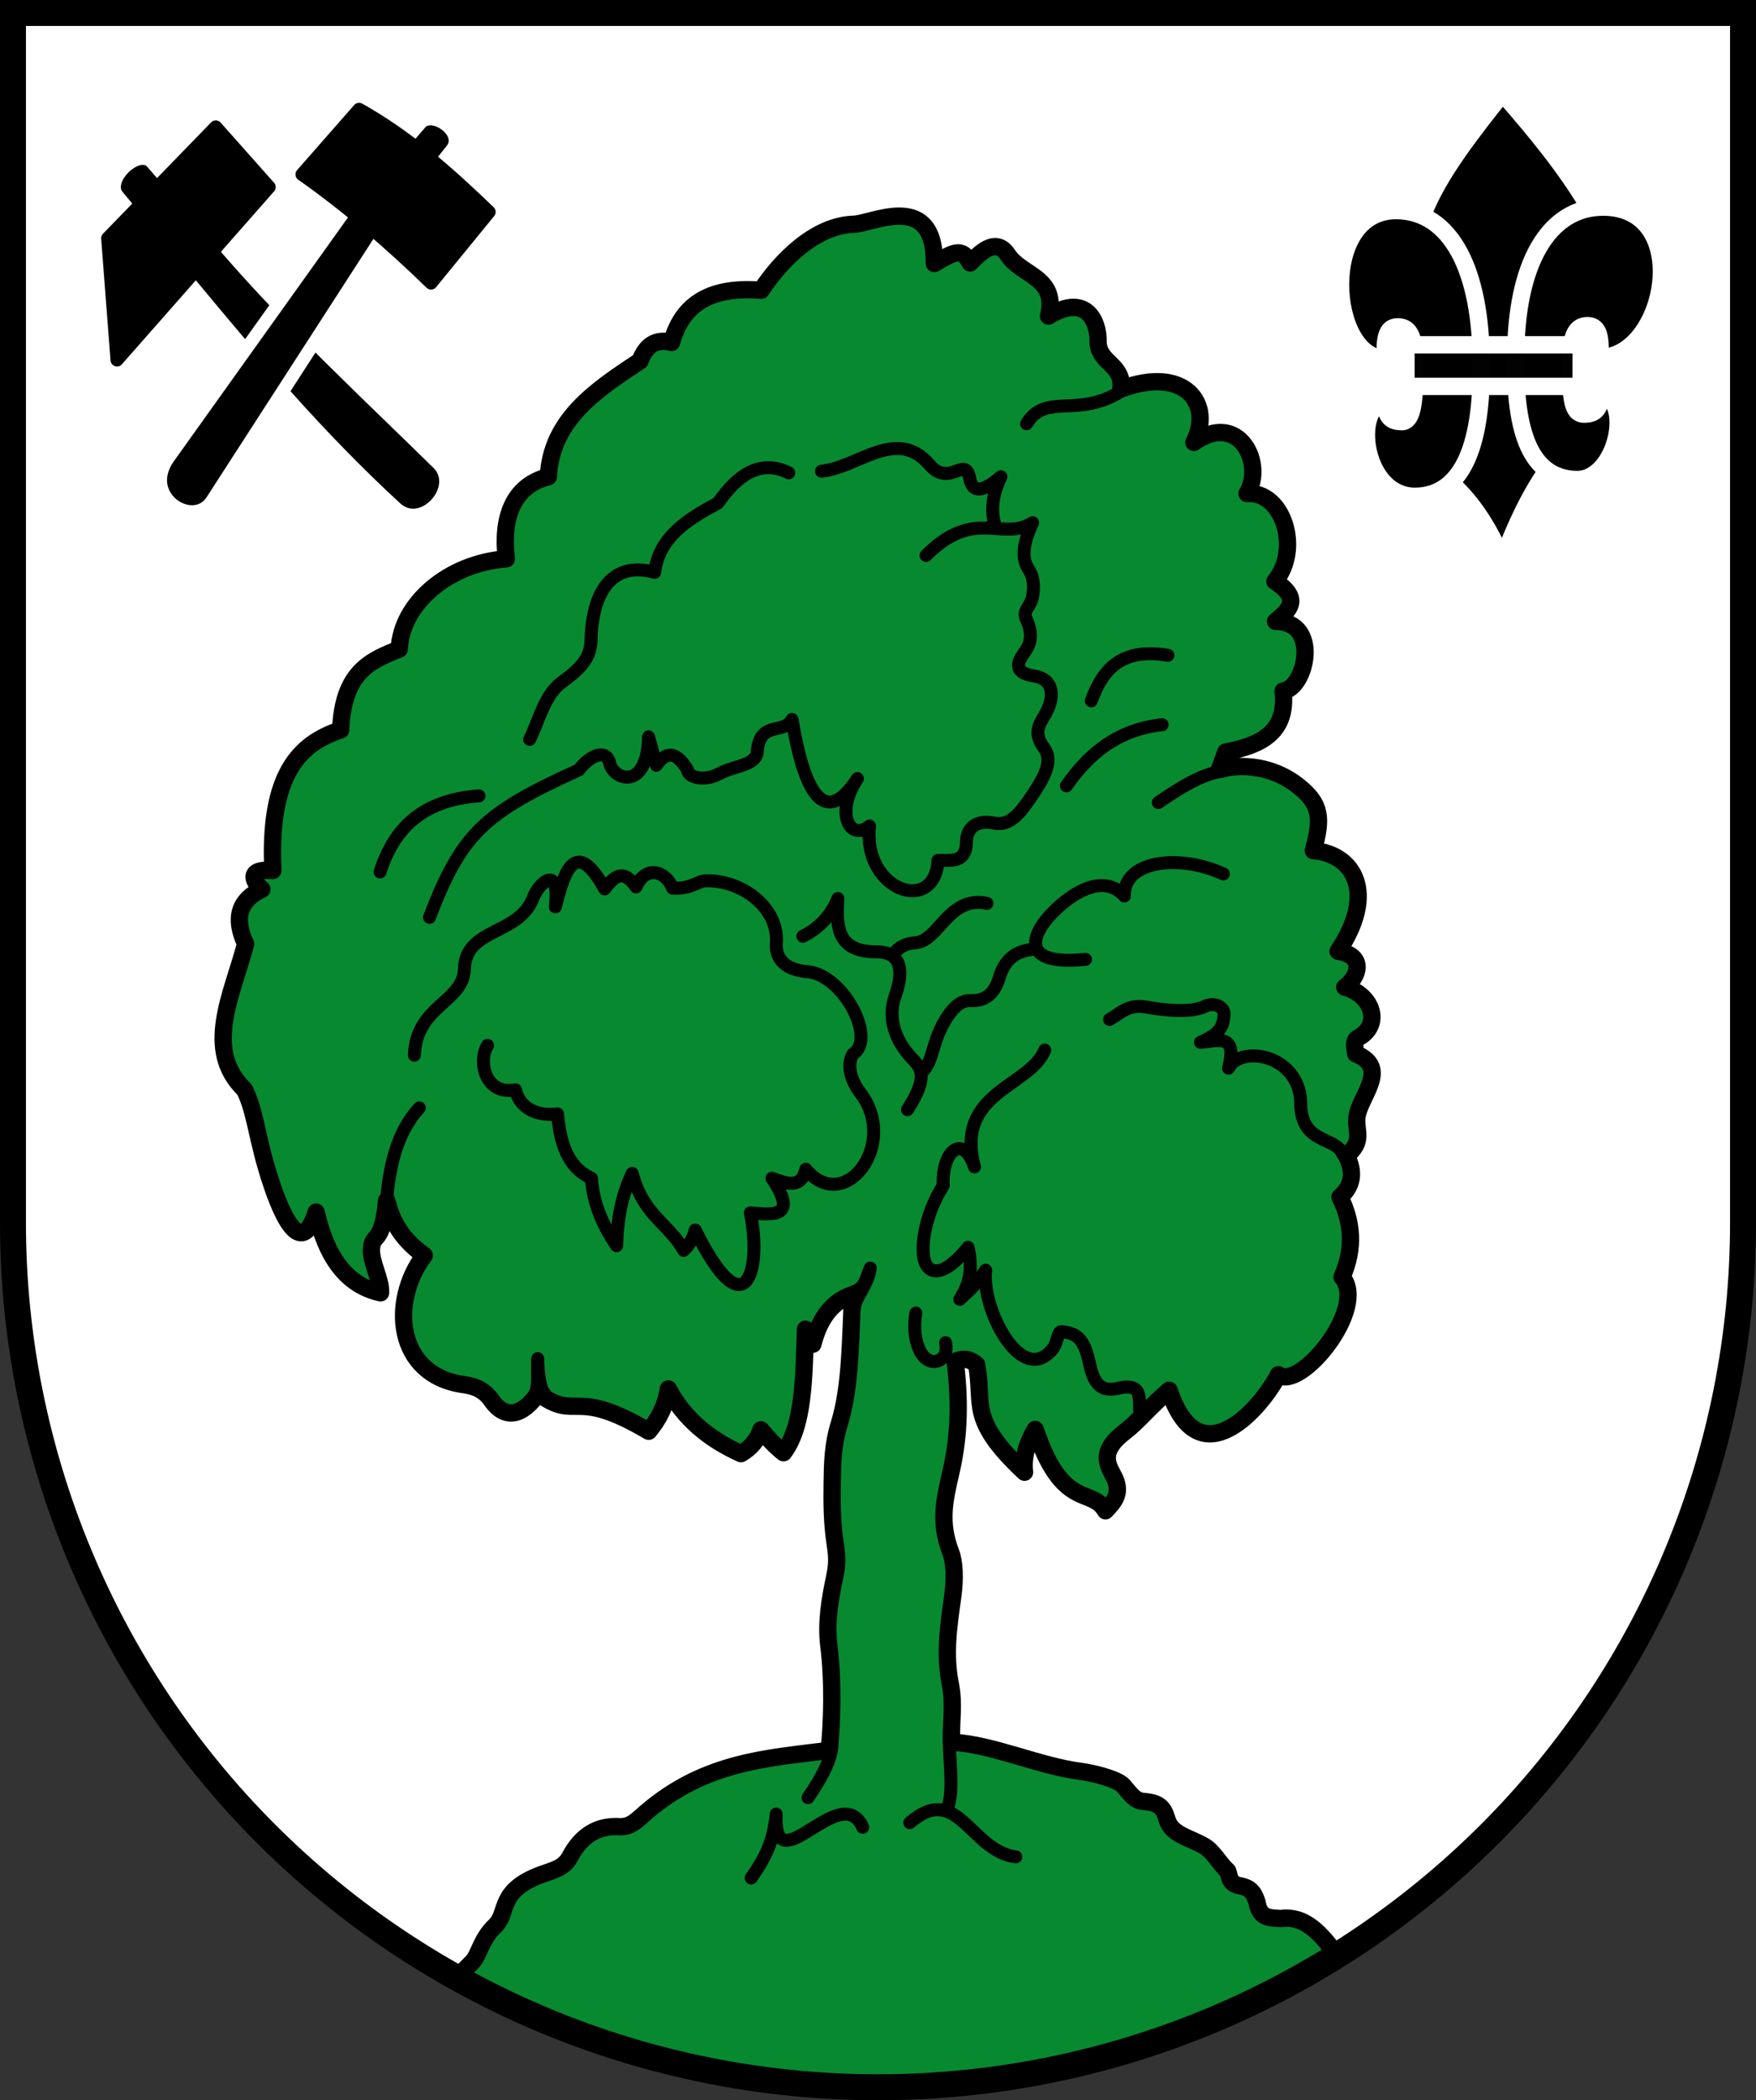 <?xml version="1.0" encoding="UTF-8"?>
<!-- Created with Inkscape (http://www.inkscape.org/) -->
<svg width="203mm" height="242.65mm" version="1.1" viewBox="0 0 203 242.65" xmlns="http://www.w3.org/2000/svg">
 <rect x="0" y="0" width="203" height="242.65" fill="#333333" stroke="none"/>
 <title>Wappen Frankenholz</title>
 <g transform="translate(-4.333 -27.509)">
  <path d="m5.833 29.009 3.175e-4 139.77c-2.9e-5 26.49 10.536 51.896 29.289 70.628 18.754 18.732 44.189 29.255 70.71 29.255 26.522 3e-5 51.957-10.523 70.711-29.255 18.754-18.732 29.289-44.137 29.289-70.628l1e-5 -139.77z" fill="#fff"/>
  <g>
   <g stroke="#fff">
    <g stroke-width="2">
     <path d="m168.88 52.174c1.752-4.593 5.758-9.612 9.154-13.898 3.688 4.221 7.304 8.532 10.29 13.631l-4.944 29.667c-2.178 3.046-3.878 6.69-5.345 10.624-1.655-3.929-3.735-7.007-6.281-9.154z"/>
     <path d="m164.47 73.957c-3.767 0.449-2.661 10.999 3.541 10.891 5.711-0.099 7.657-6.645 7.55-15.234 0.025-10.893-3.511-17.76-9.822-17.773-8.973-0.019-7.759 17.076-1.27 17.105-0.065-2.263 0.102-3.65 1.403-3.675 1.887-0.036 2.009 2.118 2.005 5.078-6e-3 3.897-0.308 5.912-1.537 5.88-1.079-0.028-1.81-0.407-1.871-2.272z"/>
     <path d="m189.38 73.088c3.767 0.449 1.925 9.926-2.806 9.822-5.311-0.117-7.123-5.442-7.016-14.032-0.025-10.893 3.779-17.428 10.089-17.439 10.577-0.019 7.358 17.343-0.334 17.373 0.065-2.263-0.102-3.65-1.403-3.675-1.887-0.036-2.009 2.118-2.005 5.078 6e-3 3.897 0.375 5.177 1.604 5.145 1.079-0.028 1.81-0.407 1.871-2.272z"/>
    </g>
    <rect x="166.87" y="67.342" width="20.246" height="4.811" fill-opacity=".991" stroke-linecap="round" stroke-linejoin="round" stroke-width="2"/>
    <path d="m54.973 81.036c-8.304-8.149-16.868-16.071-24.413-24.779l-8.635-9.965c-1.585-1.829-5.582 1.957-4.014 3.848l8.479 10.224c7.583 9.145 14.776 17.628 23.67 25.825 3.142 2.896 7.75-2.369 4.913-5.153z" stroke-linejoin="round" stroke-width="1.5"/>
   </g>
   <g stroke-linejoin="round" stroke-width="1.5">
    <path d="m29.278 42.17-12.502 12.868 1.083 14.067 17.597-19.983z" stroke="#000"/>
    <path d="m28.85 85.357 19.558-30.268 8.153-10.265c1.652-2.08-2.366-4.78-3.7-3.009l-8.717 10.108-20.309 28.42c-3.275 4.583 2.857 8.355 5.016 5.015z" stroke="#fff"/>
    <path d="m60.883 51.992c-4.67-4.502-9.49-8.763-15.041-11.854l-6.601 7.519c5.264 3.704 10.194 7.964 14.924 12.557z" stroke="#000"/>
   </g>
  </g>
  <path d="m108.16 52.48c-1.958 0.039-4.081 0.906-5.107 0.936-4.538 0.133-8.522 4.279-10.725 7.63-6.399-0.517-9.235 2.021-10.358 6.027-1.804-0.468-2.973 0.335-3.643 2.134-5.139 3.392-10.264 6.792-10.605 13.382-4.11 1.025-5.421 4.787-4.854 9.483-6.704 0.512-12.133 5.16-12.381 10.428-3.217 1.316-6.499 2.511-6.771 9.348-4.722 1.542-8.363 5.067-7.837 16.231-3.349-0.259-2.033 1.555-1.269 2.175-2.622 1.231-3.294 3.314-1.884 6.309-1.56 5.919-4.889 12.204-0.148 16.816 1.119 2.083 1.448 5.266 2.541 8.981 1.606 5.458 3.987 10.807 5.764 5.191 1.137 5.036 3.41 8.444 7.442 9.326 0.09-1.548-1.146-3.506-1.048-5.082 0.118-1.907 1.244-0.334 1.75-5.591 0.577 2.118 1.416 4.235 4.353 6.353-4.012 5.302-3.301 13.869 4.59 14.929 1.408 0.189 2.423 0.716 3.169 1.793 1.548 2.235 3.544 1.907 5.412-0.793 4.557 3.371 3.96-0.83 12.772 4.385 1.172-1.394 1.982-2.995 2.273-4.892 1.802 3.424 4.708 5.818 8.399 7.479 1.148-0.666 1.914-1.587 2.306-2.756 0.775 0.931 1.588 1.843 2.612 2.65 2.373-3.144 2.355-8.812 2.536-14.27l0.856 1.729c0.825-3.192 2.392-5.034 4.603-5.706-0.288 5.11-0.197 10.473-1.543 14.878-0.771 2.456-0.797 4.681-0.828 6.857-0.034 2.36-0.024 4.662 0.364 7.136 0.266 1.696 0.174 2.553-0.114 3.919-0.492 2.33-0.971 5.089-0.642 7.701 0.541 4.309 0.365 9.077 0.045 12.142-7.068 0.916-14.26 1.242-21.136 7.123-1.135 0.971-1.778 1.768-3.155 1.692-2.413-0.133-4.344 0.959-5.689 3.508-0.634 1.202-1.792 1.503-2.931 1.895-5.553 1.911-4.089 4.504-5.692 6.031-1.725 1.643-1.837 3.435-2.724 4.28-0.507 0.484-1.067 1.093-1.659 1.786 14.741 8.193 31.455 12.606 48.625 12.606 18.919 2e-5 37.284-5.356 53.066-15.225-1.779-2.436-3.64-4.658-6.519-4.262-1.154-0.1-2.43 0.065-2.728-1.918-0.397-1.131-0.744-1.669-2.179-1.911-1.07-0.289-0.963-1.05-1.21-1.669-1.004-0.906-1.618-2.232-2.698-2.868-1.719-1.012-3.801-1.301-4.322-3.115-0.405-1.411-0.963-1.904-2.671-2.042-1.069-0.086-1.487-0.798-2.373-1.824-0.696-0.807-3.697-1.497-4.786-1.635-5.044-0.639-10.367-3.181-15.093-3.396-0.036-2.405 0.33-4.497-0.116-6.694-0.705-3.473-0.204-6.675 0.271-10.118 0.298-2.159 0.193-4.037-0.223-5.11-1.359-3.509-0.716-6.101 0.036-9.357 1.015-4.398 0.987-8.523 0.476-12.708 0.773-0.346 1.577-0.415 2.476 0.366 0.86 4.637-1.049 6.264 5.538 12.432-0.219-1.788 0.325-3.407 1.237-4.943 3.179 9.463 6.516 6.588 8.12 9.396 1.044-1.106 2.005-2.1 0.867-4.154-0.834-1.505-1.319-2.912 1.385-4.98 1.516-1.159 2.911-2.915 5.108-4.796 3.5 10.539 10.806 1.834 12.628-1.788 2.524 1.9 10.423-7.731 7.356-11.29 1.491-3.351 1.172-6.387-0.23-9.235 1.402-1.226 1.745-2.787 0.754-4.769 1.992-1.694 1.078-2.752 1.184-4.305 0.169-2.476 3.995-5.804-0.125-7.483-0.073-0.652-0.329-1.524 0.27-1.835 2.773-1.442 1.749-4.978-1.534-5.86 1.512-1.047 2.536-3.614-0.774-4.152 4.484-6.687 1.902-11.227-2.864-11.626 1.045-3.81 0.893-5.376-1.75-7.479-2.85-2.268-6.463-2.621-9.101-1.895l0.731-2.017c3.943-0.758 7.168-2.174 6.626-7.044 2.623-0.306 4.415-8.044-0.869-8.047 1.574-1.292 3.038-2.602-0.071-4.634 3.072-3.72 0.946-10.45-3.231-10.138 2.1-3.375-0.88-9.628-6.144-5.908 2.282-4.32-0.905-8.972-8.447-6.157 0.424-2.904-2.678-2.958-2.625-5.587 0.041-2.047-1.249-5.614-5.728-2.85 1.104-4.527-3.116-4.631-4.709-7.079-1.467-2.253-3.479 0.1-4.354 0.944-0.927-1.899-1.984-1.194-4.136 0.063 0.038-4.502-1.97-5.52-4.189-5.476z" fill="#078930" stroke="#000" stroke-linejoin="round" stroke-width="2"/>
  <g fill="none" stroke="#000">
   <g stroke-linecap="round" stroke-width="1.5">
    <path d="m111.39 91.681c5.636-5.631 8.768-1.544 12.315-3.779-1.036 2.216-1.353 4.048-0.485 5.337 0.715 1.061 0.648 2.307 0.464 3.277-0.208 1.095-1.19 1.486-0.706 2.53 0.786 1.695 0.504 2.828-0.148 3.738-0.712 0.995-1.688 2.411 1.129 2.85 2.103 0.328 2.398 2.261 1.249 4.325-0.656 1.179-1.533 2.148-0.161 3.999 1.154 1.557-0.199 3.694-1.52 5.637-1.282 1.885-2.458 3.379-4.253 3.011-2.01-0.412-3.181 0.513-3.21 2.133-0.046 2.571-1.808 2.132-3.297 2.177-0.335 6.329-8.714 3.542-7.917-3.969-2.309 1.859-4.021-1.594-1.395-5.482-4.98 7.676-6.897-3.052-7.565-6.832-0.954 1.826-3.73 0.035-4.021 3.763-0.121 1.548-2.76 1.607-4.395 2.511-1.685 0.931-3.693 0.429-3.682-0.503-1.489-2.369-2.595-1.867-3.583-0.48l-0.897-3.283c-0.17 6.343-4.066 4.963-4.492 3.057-0.401-1.795-2.381-0.841-3.563 0.759-10.915 4.967-13.547 7.305-17.273 17.038" stroke-linejoin="round"/>
    <path d="m104.07 238.63c-2.532-5.662-10.397 6.952-10.009-1.532-0.324 3.402-1.394 5.233-2.894 7.391" stroke-linejoin="round"/>
    <g>
     <path d="m114.12 227.5c-0.25 2.506 0.654 6.876-0.308 9.066"/>
     <path d="m109.51 238.09c5.545-4.75 6.998 3.291 12.254 3.954"/>
     <path d="m100.49 229.34c-0.162 1.9-1.567 4.128-2.746 5.859"/>
    </g>
    <path d="m132.6 145.29c1.25-0.663 2.072-1.802 4.249-1.426 2.126 0.368 5.094 0.711 6.766-0.082 1.214-0.576 2.288 0.181 2.23 0.91-0.114 1.438-0.416 2.216-2.735 3.244 2.095-0.177 4.306-1.081 3.247 2.988 1.414-2.788 8.578-1.566 8.352 4.502 0.331 4.311 4.025 3.376 4.869 5.455" stroke-linejoin="round"/>
    <path d="m125.11 148.83c-1.709 4.263-10.472 4.863-8.12 13.499-1.285-3.895-3.787-1.954-3.625 2.185-2.06 3.127-3.002 7.955-1.779 9.382 0.728 0.849 2.283 0.676 4.659-2.279 0.633 2.84 0.032 4.424-0.956 6.011 1.154-1.1 1.615-1.365 2.992-3.359-0.527 4.488 4.184 13.592 7.77 9.059 0.501-0.633 0.558-2.001 0.985-1.962 1.633 0.148 2.61 0.67 3.208 3.518 0.412 1.964 1.04 3.571 3.305 3.028 3.415-0.818 2.167 1.843 2.684 3.355" stroke-linejoin="round"/>
    <path d="m110.21 179.22c-0.469 2.556 0.332 5.462 2 5.589 0.758 0.058 1.764-0.533 1.435-2.169"/>
    <g stroke-linejoin="round">
     <path d="m102.36 177.02c2.045-0.69 1.831-1.182 2.574-2.998-0.173 1.791-1.83 3.585-1.812 4.514"/>
     <path d="m97.143 135.68c1.872-0.932 3.25-2.358 4.054-4.359-0.249 3.504 0.065 6.151 4.402 6.154 3.116 2e-3 3.168 2.412 2.22 5.098-0.912 2.58-4e-3 5.119 1.864 7.135 1.034 1.116 2.15 2.002-0.444 6.005"/>
     <path d="m145.83 116.58c-2.635 0.297-5.452 2.197-7.591 3.654"/>
     <path d="m138.68 111.24c-5.093 0.548-8.458 3.317-11.065 7.061"/>
     <path d="m139.35 103.22c-5.519-0.92-7.577 1.765-8.86 5.257"/>
     <path d="m145.76 128.48c-5.197-2.378-11.588-1.51-11.44 2.547-2.306-2.545-5.722-0.608-8.093 1.711-2.88 2.817-3.964 6.388 3.59 5.609"/>
     <path d="m118.43 131.88c-4.421-0.934-5.579 4.373-8.25 4.553-0.995 0.067-1.84 0.361-2.481 1.239"/>
     <path d="m124.11 137.16c-2.574 0.139-3.686 1.422-4.256 3.305-0.481 1.59-1.392 2.768-3.416 2.652-1.496-0.085-2.84 1.947-3.636 3.878-0.652 1.582-0.783 3.097-1.628 4.108"/>
     <path d="m52.238 149.42c0.196-5.722 5.697-6.147 5.776-9.944 0.146-4.821 6.279-3.851 7.95-8.226 0.605-1.64 3.152-4.145 2.569 1.03 0.817-3.016 2.039-8.726 5.703-2.074 1.034-1.347 2.099-2.464 3.628-0.223 1.104-2.596 3.493-1.819 4.221 0.146 2.341 0.068 2.813-0.836 3.89-0.859 4.141-0.089 8.505 3.151 8.095 7.339-0.058 1.581 0.921 3.004 3.773 3.179 4.108 0.547 7.83 7.819 5.081 9.513-0.858 1.529 0.016 3.388 0.947 4.586 4.339 5.817-1.9 14.085-6.379 8.709-0.561 2.332-2.251 1.653-3.916 1.041 3.027 4.538 0.245 4.255-2.504 4 1.335 6.283-0.425 13.973-6.369 1.986-0.294 1.158-0.789 1.815-1.333 2.348-1.691-3.062-4.653-4-5.951-8.888-1.226 2.641-1.701 5.09-1.8 8.358-1.715-2.516-2.733-5.07-2.912-7.798-2.846-1.336-3.592-4.098-3.926-7.443-1.767 0.258-4.25-0.242-4.852-2.775-3.521 0.651-4.372-3.288-3.234-5.136"/>
     <path d="m52.805 155.51c-2.627 2.879-3.425 6.705-3.78 10.631"/>
     <path d="m66.166 188.53c0.487-0.704 0.235-2.534 0.329-4.048 0.032 1.487 0.192 3.412 0.833 4.093"/>
     <path d="m59.703 119.46c-6.812 0.5-9.892 4.021-11.434 8.788"/>
     <path d="m99.296 81.948c4.207-0.398 8.681-5.176 12.479-0.761 2.345 2.726 4.146-1.157 4.66 1.586 0.41 2.192 2.147 1.041 3.608-0.183-0.899 1.882-1.305 3.839-0.572 5.972"/>
     <path d="m95.516 82.137c-3.409-1.667-6.023 0.401-8.182 3.485-3.502 1.877-6.796 3.909-7.329 8.014-5.071-1.402-7.245 2.523-7.346 7.869-0.044 2.328-1.688 3.579-3.467 4.897-1.909 1.414-2.617 4.538-3.631 6.54"/>
     <path d="m123.01 76.467c2.223-3.647 5.909-0.567 10.961-3.78"/>
    </g>
   </g>
   <path d="m5.833 29.009 3.175e-4 139.77c-2.9e-5 26.49 10.536 51.896 29.289 70.628 18.754 18.732 44.189 29.255 70.71 29.255 26.522 3e-5 51.957-10.523 70.711-29.255 18.754-18.732 29.289-44.137 29.289-70.628l1e-5 -139.77z" stroke-linecap="square" stroke-miterlimit="8" stroke-width="3"/>
  </g>
 </g>
</svg>
